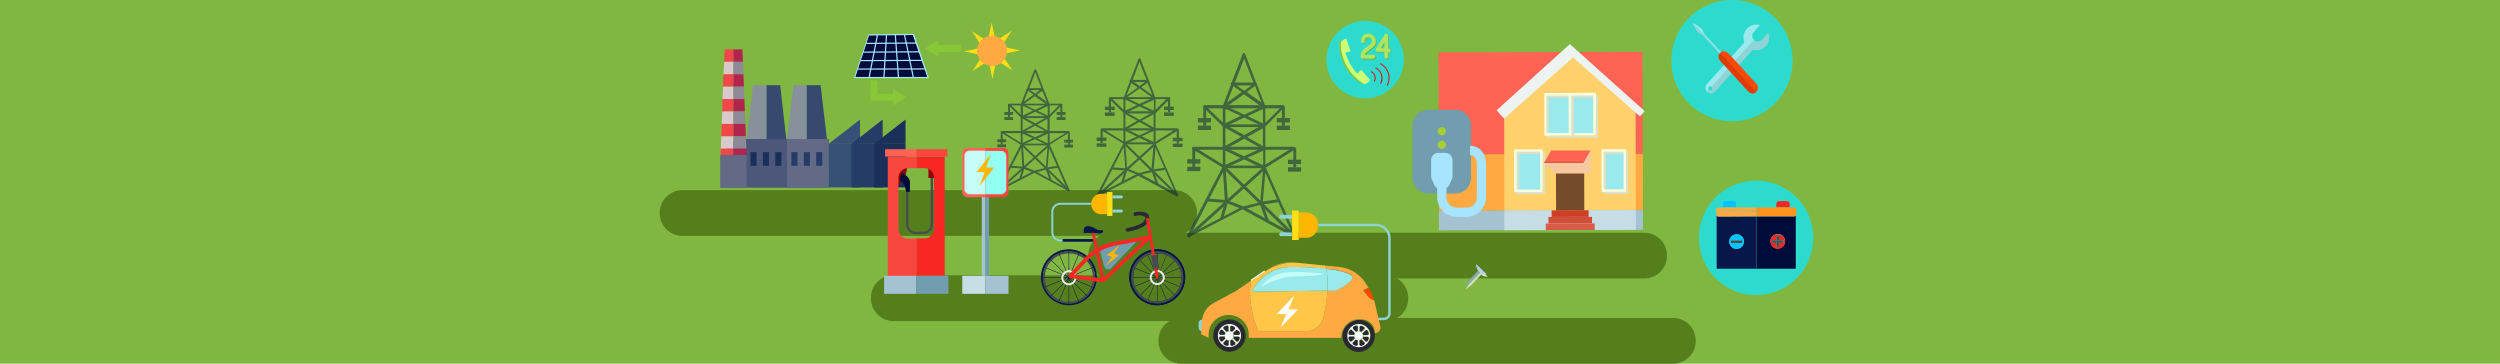 <?xml version="1.0" encoding="utf-8"?>
<!-- Generator: Adobe Illustrator 26.0.1, SVG Export Plug-In . SVG Version: 6.00 Build 0)  -->
<svg version="1.1" id="레이어_1" xmlns="http://www.w3.org/2000/svg" xmlns:xlink="http://www.w3.org/1999/xlink" x="0px"
	 y="0px" viewBox="0 0 1027 149.4" style="enable-background:new 0 0 1027 149.4;" xml:space="preserve">
<style type="text/css">
	.st0{fill:#80B741;}
	.st1{fill:#557F1D;}
	.st2{opacity:0.54;}
	.st3{fill:#082238;}
	.st4{fill:#D6DDC5;}
	.st5{fill:#87AAA9;}
	.st6{fill:#B2CFE5;}
	.st7{fill:#000B3A;}
	.st8{fill:#A6E4FF;}
	.st9{fill:#FFDE17;}
	.st10{fill:#FFA943;}
	.st11{fill:#88C836;}
	.st12{fill:#4C577A;}
	.st13{fill:#375075;}
	.st14{fill:#F24649;}
	.st15{fill:#B0254D;}
	.st16{fill:#DAC9CB;}
	.st17{fill:#8D8996;}
	.st18{fill:#87919C;}
	.st19{fill:#36496F;}
	.st20{fill:#253C66;}
	.st21{fill:#1A2F5A;}
	.st22{fill:#636A86;}
	.st23{fill:url(#SVGID_1_);}
	.st24{fill:#8ED3D6;}
	.st25{fill:#2A2933;}
	.st26{fill:#F6FBF7;}
	.st27{fill:#9AE9ED;}
	.st28{fill:#FFC648;}
	.st29{fill:#C4FDF7;}
	.st30{fill:#FF4800;}
	.st31{fill:#FFB600;}
	.st32{fill:#FFFFFF;}
	.st33{fill:#A4C2D1;}
	.st34{fill:#FF6353;}
	.st35{fill:#FFD16C;}
	.st36{fill:#EDF3F1;}
	.st37{fill:#C7DDE5;}
	.st38{fill:#754C29;}
	.st39{fill:#DDE0C6;}
	.st40{fill:#FAFFDE;}
	.st41{fill:#F6C9A0;}
	.st42{fill:#D04730;}
	.st43{fill:#CE3D25;}
	.st44{fill:#D24D36;}
	.st45{fill:#D65C48;}
	.st46{fill:#9FD4DA;}
	.st47{fill:#719DAF;}
	.st48{fill:#A7CE33;}
	.st49{fill:#2CDBCE;}
	.st50{fill:#E23A00;}
	.st51{fill:#071749;}
	.st52{fill:#00C3FF;}
	.st53{fill:#4A4A51;}
	.st54{fill:#F72823;}
	.st55{fill:#FF941F;}
	.st56{fill:#8E0300;}
	.st57{fill:#F9473E;}
	.st58{fill:#92FFF2;}
	.st59{fill:#EBEBED;}
	.st60{fill:#86C43D;}
	.st61{fill:#CAFF76;}
	.st62{fill:#E01221;}
	.st63{fill:#75AA30;}
	.st64{fill:#ACE561;}
</style>
<g>
	<g id="_迹_1">
		<rect y="0" class="st0" width="1027" height="149.4"/>
		<path class="st1" d="M280.3,78.1h202.1c5.2,0,9.3,4.2,9.3,9.3v0.2c0,5.2-4.2,9.3-9.3,9.3H280.3c-5.2,0-9.3-4.2-9.3-9.3v-0.2
			C271,82.3,275.2,78.1,280.3,78.1z"/>
		<path class="st1" d="M367.1,113.1h202.1c5.2,0,9.3,4.2,9.3,9.3v0.2c0,5.2-4.2,9.3-9.3,9.3H367.1c-5.2,0-9.3-4.2-9.3-9.3v-0.2
			C357.7,117.2,361.9,113.1,367.1,113.1z"/>
		<path class="st1" d="M456.4,95.6h219.1c5.2,0,9.3,4.2,9.3,9.3v0.2c0,5.2-4.2,9.3-9.3,9.3H456.4c-5.2,0-9.3-4.2-9.3-9.3v-0.2
			C447.1,99.8,451.3,95.6,456.4,95.6z"/>
		<path class="st1" d="M485.2,130.6h202.1c5.2,0,9.3,4.2,9.3,9.3v0.2c0,5.2-4.2,9.3-9.3,9.3H485.2c-5.2,0-9.3-4.2-9.3-9.3v-0.2
			C475.9,134.7,480,130.6,485.2,130.6z"/>
		<g class="st2">
			<path class="st3" d="M474.4,46.6H462c-0.1,0-0.2,0-0.3-0.1l-6-5.8c-0.1-0.1-0.2-0.3-0.1-0.5c0.1-0.2,0.2-0.3,0.4-0.3h24.3
				c0.2,0,0.4,0.2,0.4,0.4c0,0.1,0,0.2-0.1,0.3l-5.8,5.8C474.7,46.6,474.6,46.6,474.4,46.6z M462.1,45.7h12.1l4.9-5H457L462.1,45.7z
				"/>
			<path class="st3" d="M474.4,59.3H462c-0.1,0-0.2,0-0.2-0.1l-9.4-5.7c-0.2-0.1-0.2-0.3-0.2-0.5c0.1-0.2,0.2-0.3,0.4-0.3h31.1
				c0.2,0,0.3,0.2,0.3,0.4c0.1,0.2,0,0.4-0.2,0.5l-9.2,5.7C474.6,59.3,474.5,59.3,474.4,59.3z M462.1,58.5h12.2l7.8-4.9h-28
				L462.1,58.5z"/>
			<path class="st3" d="M450.9,80.7c-0.1,0-0.2-0.1-0.3-0.1c-0.1-0.1-0.2-0.3-0.1-0.5l11-21.2v-5.6l0,0v-7l0,0v-5.8
				c0-0.1,0-0.1,0-0.2l2.6-6.7c-0.1-0.1-0.1-0.3-0.1-0.4c0-0.1,0.2-0.3,0.3-0.3l3.4-8.7c0.1-0.2,0.2-0.3,0.4-0.3l0,0
				c0.2,0,0.3,0.1,0.4,0.3l3.4,8.8c0.1,0.1,0.2,0.1,0.2,0.2c0,0.1,0,0.2,0,0.3l2.6,6.8l0,0l0,0v0.1v18.5l9.3,21.2
				c0.1,0.2,0,0.4-0.1,0.5s-0.3,0.2-0.5,0.1l-15.8-8.5L450.9,80.7C451.1,80.7,451,80.7,450.9,80.7z M468.9,71.7l13.9,7.5l-8.1-18.5
				l-0.8,9.5c0,0.2-0.1,0.3-0.3,0.4L468.9,71.7z M461.6,60.4L452,79.2l14.8-7.6l-4.2-1.6c-0.2-0.1-0.3-0.2-0.3-0.4L461.6,60.4z
				 M463,69.2l4.8,1.9l5.2-1.3l0.9-10.4l-5.9-2.8l-5.7,2.6L463,69.2z M469,56l4.9,2.3v-4.5L469,56z M462.3,53.8v4.4l4.7-2.1
				L462.3,53.8z M462.8,53.1l5.2,2.5l5.4-2.5l-5.3-3L462.8,53.1z M469,49.6l4.9,2.8v-5.5L469,49.6z M462.3,46.9v5.5l4.9-2.8
				L462.3,46.9z M462.8,46.2l5.3,3l5.3-3l-5.3-2.5L462.8,46.2z M469.1,43.2l4.9,2.3V41L469.1,43.2z M462.3,40.9v4.5l4.8-2.2
				L462.3,40.9z M462.7,40.2l5.4,2.5l5.4-2.5l-5.4-3.9L462.7,40.2z M468.8,35.8l4.6,3.3l-2-5.1L468.8,35.8z M464.8,34.1l-2,5.1
				l4.5-3.2L464.8,34.1z M465.8,33.7l2.3,1.6l2.3-1.6H465.8z M465.3,32.8h5.7l-2.9-7.4L465.3,32.8z"/>
			
				<rect x="472.4" y="54.3" transform="matrix(0.699 -0.715 0.715 0.699 92.582 359.069)" class="st3" width="0.9" height="30.5"/>
			
				<rect x="446.9" y="69.2" transform="matrix(0.743 -0.669 0.669 0.743 72.312 327.57)" class="st3" width="31.6" height="0.9"/>
			
				<rect x="459.2" y="66.3" transform="matrix(7.532372e-02 -0.997 0.997 7.532372e-02 355.894 522.436)" class="st3" width="0.9" height="6"/>
			
				<rect x="459" y="71.8" transform="matrix(0.286 -0.958 0.958 0.286 260.54 494.168)" class="st3" width="5.7" height="0.9"/>
			<rect x="473.4" y="69.3" transform="matrix(0.989 -0.145 0.145 0.989 -5.083 69.787)" class="st3" width="5.6" height="0.9"/>
			<rect x="474" y="70" transform="matrix(0.943 -0.333 0.333 0.943 2.817 162.31)" class="st3" width="0.9" height="5.9"/>
			<rect x="455.5" y="40.3" class="st3" width="0.9" height="5.8"/>
			<rect x="453.9" y="43.8" class="st3" width="4" height="1.4"/>
			<rect x="453.9" y="46.2" class="st3" width="4" height="1.4"/>
			<rect x="452.1" y="53" class="st3" width="0.9" height="5.8"/>
			<rect x="450.5" y="56.5" class="st3" width="4" height="1.4"/>
			<rect x="450.5" y="58.9" class="st3" width="4" height="1.4"/>
			<rect x="479.8" y="40.3" class="st3" width="0.9" height="5.8"/>
			<rect x="478.2" y="43.8" class="st3" width="4" height="1.4"/>
			<rect x="478.2" y="46.2" class="st3" width="4" height="1.4"/>
			<rect x="483.4" y="53.2" class="st3" width="0.9" height="5.8"/>
			<rect x="481.8" y="56.6" class="st3" width="4" height="1.4"/>
			<rect x="481.8" y="59" class="st3" width="4" height="1.4"/>
			<path class="st3" d="M430.8,48.5h-11c-0.1,0-0.2,0-0.3-0.1l-5.3-5.2c-0.1-0.1-0.1-0.3-0.1-0.4c0.1-0.1,0.2-0.2,0.4-0.2h21.4
				c0.2,0,0.3,0.1,0.4,0.2c0.1,0.1,0,0.3-0.1,0.4l-5.2,5.2C430.9,48.4,430.9,48.5,430.8,48.5z M419.9,47.7h10.7l4.4-4.4h-19.6
				L419.9,47.7z"/>
			<path class="st3" d="M430.8,59.7h-11c-0.1,0-0.1,0-0.2-0.1l-8.3-5.1c-0.1-0.1-0.2-0.3-0.2-0.4c0-0.2,0.2-0.3,0.4-0.3h27.4
				c0.2,0,0.3,0.1,0.4,0.3c0.1,0.2,0,0.4-0.2,0.4l-8.1,5.1C430.9,59.7,430.9,59.7,430.8,59.7z M419.9,59h10.8l6.9-4.3h-24.7
				L419.9,59z"/>
			<path class="st3" d="M410,78.6c-0.1,0-0.2,0-0.3-0.1c-0.1-0.1-0.1-0.3-0.1-0.4l9.7-18.8v-5l0,0v-6.2l0,0V43v-0.1l2.3-5.9
				c0-0.1,0-0.2,0-0.3s0.1-0.2,0.3-0.3l3-7.7c0.1-0.1,0.2-0.2,0.4-0.2l0,0c0.2,0,0.3,0.1,0.4,0.2l3,7.8c0.1,0.1,0.1,0.1,0.2,0.2
				c0,0.1,0,0.2,0,0.2l2.3,6l0,0l0,0V43v16.3l8.2,18.8c0.1,0.2,0,0.3-0.1,0.4c-0.1,0.1-0.3,0.1-0.4,0l-14-7.5l-14.7,7.6
				C410.1,78.6,410.1,78.6,410,78.6z M426,70.7l12.2,6.6L431,60.9l-0.7,8.4c0,0.2-0.1,0.3-0.3,0.3L426,70.7z M419.5,60.8l-8.6,16.5
				l13-6.7l-3.7-1.4c-0.1-0.1-0.2-0.2-0.2-0.3L419.5,60.8z M420.8,68.5l4.2,1.6l4.6-1.2l0.8-9.2l-5.2-2.5l-5,2.3L420.8,68.5z
				 M426.1,56.9l4.3,2v-4L426.1,56.9z M420.1,54.9v3.8l4.1-1.9L420.1,54.9z M420.6,54.2l4.6,2.2l4.7-2.2l-4.7-2.6L420.6,54.2z
				 M426,51.2l4.3,2.4v-4.8L426,51.2z M420.1,48.7v4.9l4.3-2.4L420.1,48.7z M420.6,48.1l4.7,2.6l4.7-2.6l-4.7-2.2L420.6,48.1z
				 M426.2,45.5l4.2,2v-3.9L426.2,45.5z M420.2,43.5v3.9l4.2-2L420.2,43.5z M420.5,42.8l4.7,2.3l4.7-2.2l-4.8-3.4L420.5,42.8z
				 M425.9,38.9l4.1,2.9l-1.8-4.5L425.9,38.9z M422.3,37.3l-1.7,4.5l4-2.9L422.3,37.3z M423.2,37l2,1.5l2-1.5H423.2z M422.8,36.2h5
				l-2.5-6.5L422.8,36.2z"/>
			
				<rect x="429" y="55.3" transform="matrix(0.699 -0.715 0.715 0.699 80.092 327.748)" class="st3" width="0.8" height="26.9"/>
			
				<rect x="406.5" y="68.5" transform="matrix(0.743 -0.669 0.669 0.743 61.926 299.084)" class="st3" width="27.9" height="0.8"/>
			
				<rect x="417.3" y="65.9" transform="matrix(7.532372e-02 -0.997 0.997 7.532372e-02 317.888 479.96)" class="st3" width="0.8" height="5.3"/>
			
				<rect x="417.2" y="70.8" transform="matrix(0.286 -0.958 0.958 0.286 231.533 453.013)" class="st3" width="5" height="0.8"/>
			
				<rect x="429.9" y="68.5" transform="matrix(0.989 -0.145 0.145 0.989 -5.423 63.419)" class="st3" width="4.9" height="0.8"/>
			
				<rect x="430.4" y="69.1" transform="matrix(0.943 -0.333 0.333 0.943 0.735 147.684)" class="st3" width="0.8" height="5.2"/>
			<rect x="414.1" y="42.9" class="st3" width="0.8" height="5.2"/>
			<rect x="412.6" y="46" class="st3" width="3.6" height="1.2"/>
			<rect x="412.6" y="48.1" class="st3" width="3.6" height="1.2"/>
			<rect x="411.1" y="54.2" class="st3" width="0.8" height="5.2"/>
			<rect x="409.7" y="57.2" class="st3" width="3.6" height="1.2"/>
			<rect x="409.7" y="59.3" class="st3" width="3.6" height="1.2"/>
			<rect x="435.6" y="42.9" class="st3" width="0.8" height="5.2"/>
			<rect x="434.1" y="46" class="st3" width="3.6" height="1.2"/>
			<rect x="434.1" y="48.1" class="st3" width="3.6" height="1.2"/>
			<rect x="438.7" y="54.3" class="st3" width="0.8" height="5.2"/>
			<rect x="437.2" y="57.4" class="st3" width="3.6" height="1.2"/>
			<rect x="437.2" y="59.4" class="st3" width="3.6" height="1.2"/>
			<path class="st3" d="M519.4,52.2h-16.6c-0.2,0-0.3-0.1-0.4-0.2l-8-7.8c-0.2-0.2-0.2-0.4-0.1-0.6c0.1-0.2,0.3-0.4,0.5-0.4h32.3
				c0.3,0,0.6,0.2,0.6,0.6c0,0.2-0.1,0.3-0.2,0.4l-7.7,7.8C519.7,52.2,519.6,52.2,519.4,52.2z M503.1,51.1h16.1l6.6-6.6h-29.5
				L503.1,51.1z"/>
			<path class="st3" d="M519.4,69.1h-16.6c-0.1,0-0.2,0-0.3-0.1L490,61.4c-0.2-0.1-0.3-0.4-0.3-0.7c0.1-0.3,0.3-0.4,0.6-0.4h41.3
				c0.3,0,0.5,0.2,0.6,0.4s0,0.5-0.2,0.7L519.8,69C519.6,69.1,519.5,69.1,519.4,69.1z M503,68h16.2l10.4-6.5h-37.2L503,68z"/>
			<path class="st3" d="M488.2,97.5c-0.2,0-0.3-0.1-0.4-0.2c-0.2-0.2-0.2-0.4-0.1-0.7l14.6-28.2v-7.5l0,0v-9.3l0,0v-7.8
				c0-0.1,0-0.1,0-0.2l3.4-8.9c-0.2-0.3-0.1-0.6,0.1-0.8c0.1,0,0.1-0.1,0.2-0.1l4.5-11.6c0.1-0.2,0.3-0.4,0.5-0.4l0,0
				c0.2,0,0.5,0.1,0.5,0.4l4.5,11.7c0.1,0.1,0.2,0.2,0.3,0.3c0,0.1,0,0.2,0,0.4l3.5,9l0,0l0,0c0,0.1,0,0.1,0,0.2v24.6l12.4,28.2
				c0.1,0.2,0,0.5-0.1,0.7c-0.2,0.2-0.4,0.2-0.7,0.1l-21-11.4L488.2,97.5C488.3,97.4,488.2,97.5,488.2,97.5z M512.2,85.6l18.4,10
				l-10.8-24.7l-1.1,12.6c0,0.2-0.2,0.4-0.4,0.5L512.2,85.6z M502.4,70.7l-12.8,24.9l19.6-10.1l-5.6-2.2c-0.2-0.1-0.4-0.3-0.4-0.5
				L502.4,70.7z M504.4,82.3l6.3,2.5l7-1.7l1.2-13.9l-7.8-3.7l-7.6,3.5L504.4,82.3z M512.4,64.8l6.5,3.1v-6L512.4,64.8z M503.4,61.9
				v5.8l6.2-2.8L503.4,61.9z M504.1,60.9l6.9,3.3l7.1-3.3l-7-3.9L504.1,60.9z M512.3,56.3l6.5,3.7v-7.3L512.3,56.3z M503.4,52.6v7.3
				l6.5-3.7L503.4,52.6z M504.1,51.6l7,3.9l7-3.9l-7-3.3L504.1,51.6z M512.5,47.7l6.3,3v-5.9L512.5,47.7z M503.4,44.7v5.9l6.3-3
				L503.4,44.7z M504,43.7l7.1,3.4l7.1-3.3l-7.2-5.1L504,43.7z M512.1,37.8l6.1,4.3l-2.6-6.8L512.1,37.8z M506.7,35.4l-2.6,6.7
				l6-4.3L506.7,35.4z M508,35.1l3.1,2.2l3-2.2H508z M507.3,33.9h7.6l-3.8-9.8L507.3,33.9z"/>
			
				<rect x="516.7" y="62.5" transform="matrix(0.699 -0.715 0.715 0.699 96.533 394.841)" class="st3" width="1.2" height="40.5"/>
			
				<rect x="482.8" y="82.3" transform="matrix(0.743 -0.669 0.669 0.743 74.02 358.512)" class="st3" width="42" height="1.2"/>
			
				<rect x="499.2" y="78.4" transform="matrix(7.532372e-02 -0.997 0.997 7.532372e-02 379.96 574.558)" class="st3" width="1.2" height="8"/>
			
				<rect x="499" y="85.8" transform="matrix(0.286 -0.958 0.958 0.286 276.264 543.455)" class="st3" width="7.6" height="1.2"/>
			<rect x="518.1" y="82.4" transform="matrix(0.989 -0.145 0.145 0.989 -6.522 76.54)" class="st3" width="7.4" height="1.2"/>
			
				<rect x="518.8" y="83.3" transform="matrix(0.943 -0.333 0.333 0.943 0.632 178.107)" class="st3" width="1.2" height="7.8"/>
			<rect x="494.3" y="43.9" class="st3" width="1.2" height="7.8"/>
			<rect x="492.1" y="48.5" class="st3" width="5.4" height="1.8"/>
			<rect x="492.1" y="51.6" class="st3" width="5.4" height="1.8"/>
			<rect x="489.8" y="60.8" class="st3" width="1.2" height="7.8"/>
			<rect x="487.7" y="65.4" class="st3" width="5.4" height="1.8"/>
			<rect x="487.7" y="68.5" class="st3" width="5.4" height="1.8"/>
			<rect x="526.6" y="43.9" class="st3" width="1.2" height="7.8"/>
			<rect x="524.5" y="48.5" class="st3" width="5.4" height="1.8"/>
			<rect x="524.5" y="51.6" class="st3" width="5.4" height="1.8"/>
			<rect x="531.3" y="60.9" class="st3" width="1.2" height="7.8"/>
			<rect x="529.1" y="65.6" class="st3" width="5.4" height="1.8"/>
			<rect x="529.1" y="68.7" class="st3" width="5.4" height="1.8"/>
		</g>
		<polygon class="st4" points="603.8,116.3 602,119 604.5,117 608.5,112.8 607.8,112.1 		"/>
		<path class="st4" d="M606.9,109.5c-0.1,1,0.3,2,1,2.7l0.6,0.6c0.7,0.7,1.7,1,2.7,0.8l0,0L606.9,109.5L606.9,109.5z"/>
		<polygon class="st5" points="604,116.1 601.5,118 603.3,115.3 607.3,111.1 608.1,111.9 		"/>
		<path class="st6" d="M608,111.8l-0.6-0.6c-0.7-0.7-1.1-1.7-1-2.7l0,0l4.3,4.1l0,0C609.7,112.8,608.7,112.5,608,111.8z"/>
		<polygon class="st7" points="356.9,14.4 375.2,14.2 381.3,31.9 351.1,31.9 		"/>
		<path class="st8" d="M381.6,32.1h-30.8l6-18l18.7-0.2L381.6,32.1z M351.4,31.6h29.5L375,14.4l-18,0.2L351.4,31.6z"/>
		<path class="st7" d="M352.3,28.4h27.8H352.3z"/>
		
			<rect x="352.3" y="28.1" transform="matrix(1 -1.919854e-03 1.919854e-03 1 -5.375297e-02 0.703)" class="st8" width="27.8" height="0.5"/>
		<path class="st7" d="M353.4,24.9l25.4-0.1L353.4,24.9z"/>
		
			<rect x="353.4" y="24.6" transform="matrix(1 -3.839687e-03 3.839687e-03 1 -9.271859e-02 1.406)" class="st8" width="25.4" height="0.5"/>
		<path class="st7" d="M354.6,21.4l23-0.1L354.6,21.4z"/>
		
			<rect x="354.6" y="21.1" transform="matrix(1 -5.759459e-03 5.759459e-03 1 -0.117 2.109)" class="st8" width="23.1" height="0.5"/>
		<path class="st7" d="M355.8,17.9l20.7-0.2L355.8,17.9z"/>
		
			<rect x="355.8" y="17.5" transform="matrix(1 -7.853659e-03 7.853659e-03 1 -0.128 2.876)" class="st8" width="20.7" height="0.5"/>
		<path class="st7" d="M371.6,14.2l3.7,17.6L371.6,14.2z"/>
		<rect x="373.2" y="14" transform="matrix(0.979 -0.203 0.203 0.979 3.136 76.475)" class="st8" width="0.5" height="18"/>
		<path class="st7" d="M367.9,14.3l1.3,17.6L367.9,14.3z"/>
		
			<rect x="368.3" y="14.2" transform="matrix(0.997 -7.341238e-02 7.341238e-02 0.997 -0.694 27.118)" class="st8" width="0.5" height="17.6"/>
		<path class="st7" d="M364.2,14.3l-1.1,17.5L364.2,14.3z"/>
		
			<rect x="354.9" y="22.8" transform="matrix(6.035031e-02 -0.998 0.998 6.035031e-02 318.689 384.698)" class="st8" width="17.6" height="0.5"/>
		<path class="st7" d="M360.6,14.4l-3.4,17.5L360.6,14.4z"/>
		
			<rect x="350" y="22.8" transform="matrix(0.193 -0.981 0.981 0.193 266.856 370.768)" class="st8" width="17.8" height="0.5"/>
		<polygon class="st9" points="409.3,18.4 405.5,18.4 407.4,9.3 407.4,9.3 		"/>
		<polygon class="st9" points="410.5,20.4 407.8,17.7 415.6,12.6 415.6,12.6 		"/>
		<polygon class="st9" points="410,22.6 410,18.8 419.1,20.7 419.1,20.7 		"/>
		<polygon class="st9" points="408.1,23.9 410.8,21.2 415.9,28.9 415.9,28.9 		"/>
		<polygon class="st9" points="405.8,23.4 409.6,23.4 407.7,32.4 407.7,32.4 		"/>
		<polygon class="st9" points="404.6,21.4 407.3,24.1 399.5,29.2 399.5,29.2 		"/>
		<polygon class="st9" points="405.1,19.2 405.1,23 396,21.1 396,21.1 		"/>
		<polygon class="st9" points="407,17.9 404.3,20.6 399.3,12.8 399.3,12.8 		"/>
		<path class="st10" d="M413.7,20.9c0,3.4-2.8,6.2-6.2,6.2s-6.2-2.8-6.2-6.2s2.8-6.2,6.2-6.2C411,14.7,413.7,17.5,413.7,20.9
			L413.7,20.9z"/>
		<rect x="382.8" y="18.5" class="st11" width="12" height="2.8"/>
		<polygon class="st11" points="385.5,23.3 380,19.9 380,19.9 385.5,16.4 		"/>
		<rect x="357.6" y="38.5" class="st11" width="12" height="2.8"/>
		<rect x="357.6" y="33" class="st11" width="2.8" height="8.1"/>
		<polygon class="st11" points="366.9,36.5 372.5,39.9 372.5,39.9 366.9,43.3 		"/>
		<path class="st12" d="M340.4,77.1H296V63.7c2.5-2.5,3.9-4.1,6.4-6.6h38.1L340.4,77.1L340.4,77.1z"/>
		<polygon class="st13" points="353.3,49.1 340.4,59.1 353.3,59.1 		"/>
		<polygon class="st14" points="296.8,40.7 301.3,40.7 301.3,40.7 		"/>
		<polygon class="st14" points="297,35.6 301.3,35.6 301.3,35.6 		"/>
		<polygon class="st14" points="296.7,45.8 301.4,45.8 301.4,45.8 		"/>
		<polygon class="st14" points="296.5,50.9 301.4,50.9 301.4,50.9 		"/>
		<polygon class="st14" points="296.3,56 301.4,56 301.4,56 		"/>
		<polygon class="st14" points="296.1,61 296,63.7 301.3,63.7 301.3,61 		"/>
		<polygon class="st14" points="297.2,30.5 301.3,30.5 301.3,30.5 		"/>
		<polygon class="st14" points="297.5,25.4 301.4,25.4 301.4,25.4 		"/>
		<polygon class="st15" points="301.3,56 306.4,56 306.4,56 		"/>
		<polygon class="st15" points="301.3,63.7 306.7,63.7 306.6,61 301.3,61 		"/>
		<polygon class="st15" points="301.3,30.5 305.4,30.5 305.4,30.5 		"/>
		<polygon class="st15" points="301.3,25.4 305.2,25.4 305.2,25.4 		"/>
		<polygon class="st15" points="301.3,45.8 306,45.8 306,45.8 		"/>
		<polygon class="st15" points="301.3,40.7 305.8,40.7 305.8,40.7 		"/>
		<polygon class="st15" points="301.3,50.9 306.2,50.9 306.2,50.9 		"/>
		<polygon class="st15" points="301.3,35.6 305.6,35.6 305.6,35.6 		"/>
		<polygon class="st14" points="301.3,20.3 297.7,20.3 297.5,25.4 301.3,25.4 		"/>
		<polygon class="st15" points="305.2,25.4 305,20.3 301.3,20.3 301.3,25.4 		"/>
		<polygon class="st16" points="301.3,25.4 297.5,25.4 297.2,30.5 301.3,30.5 		"/>
		<polygon class="st17" points="301.3,30.5 305.4,30.5 305.2,25.4 301.3,25.4 		"/>
		<polygon class="st14" points="301.3,30.5 297.2,30.5 297,35.6 301.3,35.6 		"/>
		<polygon class="st15" points="301.3,35.6 305.6,35.6 305.4,30.5 301.3,30.5 		"/>
		<polygon class="st16" points="301.3,35.6 297,35.6 296.8,40.7 301.3,40.7 		"/>
		<polygon class="st17" points="301.3,40.7 305.8,40.7 305.6,35.6 301.3,35.6 		"/>
		<polygon class="st14" points="301.3,40.7 296.8,40.7 296.7,45.8 301.3,45.8 		"/>
		<polygon class="st15" points="301.3,45.8 306,45.8 305.8,40.7 301.3,40.7 		"/>
		<polygon class="st16" points="301.3,45.8 296.7,45.8 296.5,50.9 301.3,50.9 		"/>
		<polygon class="st17" points="301.3,50.9 306.2,50.9 306,45.8 301.3,45.8 		"/>
		<polygon class="st14" points="301.3,50.9 296.5,50.9 296.3,56 301.3,56 		"/>
		<polygon class="st15" points="301.3,56 306.4,56 306.2,50.9 301.3,50.9 		"/>
		<polygon class="st16" points="301.3,56 296.3,56 296.1,61 301.3,61 		"/>
		<polygon class="st17" points="301.3,61 306.6,61 306.4,56 301.3,56 		"/>
		<polygon class="st18" points="325.9,35 323.3,57.1 331.4,57.1 331.4,35 		"/>
		<polygon class="st19" points="337.1,35 331.4,35 331.4,57.1 339.7,57.1 		"/>
		<polygon class="st18" points="309.3,35 306.7,57.1 314.9,57.1 314.9,35 		"/>
		<polygon class="st19" points="320.5,35 314.9,35 314.9,57.1 323,57.1 		"/>
		<rect x="340.4" y="59.1" class="st13" width="12.9" height="17.9"/>
		<polygon class="st20" points="362.6,49.1 349.8,59.1 362.6,59.1 		"/>
		<rect x="349.8" y="59.1" class="st20" width="12.9" height="17.9"/>
		<polygon class="st21" points="372,49.1 359.1,59.1 372,59.1 		"/>
		<rect x="359.1" y="59.1" class="st21" width="12.9" height="17.9"/>
		<rect x="296" y="63.7" class="st22" width="10.7" height="13.3"/>
		<rect x="323.3" y="57.1" class="st22" width="17.1" height="19.9"/>
		<rect x="308.3" y="62.5" class="st21" width="2.5" height="5.6"/>
		<rect x="313.4" y="62.5" class="st21" width="2.5" height="5.6"/>
		<rect x="318.5" y="62.5" class="st21" width="2.5" height="5.6"/>
		<rect x="325.1" y="62.5" class="st20" width="2.5" height="5.6"/>
		<rect x="330.2" y="62.5" class="st20" width="2.5" height="5.6"/>
		<rect x="335.3" y="62.5" class="st20" width="2.5" height="5.6"/>
		
			<linearGradient id="SVGID_1_" gradientUnits="userSpaceOnUse" x1="449.05" y1="696.856" x2="453.47" y2="696.856" gradientTransform="matrix(1 0 0 1 0 -655.856)">
			<stop  offset="0" style="stop-color:#FFFFFF"/>
			<stop  offset="1" style="stop-color:#000000"/>
		</linearGradient>
		<path class="st23" d="M453.5,43.9l-4.4-5.8L453.5,43.9z"/>
		<path class="st24" d="M568.5,131.5h-4v-1h4c1,0,1.8-0.8,1.8-1.8l0,0V97.9c0-2.8-2.2-5-5-5h-25.7v-1h25.7c3.3,0,6,2.7,6,6v30.8
			C571.3,130.2,570,131.5,568.5,131.5z"/>
		<path class="st24" d="M493.8,131.3L493.8,131.3c0.9,0,1.6,0.7,1.6,1.5v1.8c0,0.8-0.7,1.5-1.5,1.5l0,0c-0.8,0-1.5-0.7-1.5-1.5v-1.8
			C492.3,132,493,131.3,493.8,131.3z"/>
		<path class="st25" d="M507.5,135.1c0.2-0.3,0.2-0.7,0-0.9l-0.1-0.1c-0.4-0.2-0.7-0.4-1.1-0.5c-0.3-0.1-0.7,0.1-0.8,0.5v0.1v1.9
			c0.3,0,0.5,0.1,0.8,0.3L507.5,135.1z"/>
		<path class="st25" d="M504.8,134.2c0-0.4-0.3-0.6-0.7-0.6c-0.1,0-0.1,0-0.2,0c-0.4,0.1-0.8,0.3-1.1,0.5c-0.3,0.2-0.4,0.6-0.2,0.9
			l0.1,0.1l1.3,1.3c0.2-0.2,0.5-0.3,0.8-0.3L504.8,134.2z"/>
		<path class="st25" d="M505.1,131.2c-3.7,0-6.7,3-6.7,6.6c0,3.7,3,6.7,6.6,6.7c3.7,0,6.7-3,6.7-6.6l0,0
			C511.7,134.2,508.7,131.2,505.1,131.2L505.1,131.2z M508.4,141.2c-1.8,1.8-4.8,1.8-6.7,0c-1.8-1.8-1.8-4.8,0-6.7
			c1.8-1.8,4.8-1.8,6.7,0c0.9,0.9,1.4,2.1,1.4,3.3C509.8,139.1,509.3,140.4,508.4,141.2z"/>
		<path class="st25" d="M507.9,135.5l-1.3,1.3c0.2,0.2,0.3,0.5,0.3,0.8h1.8c0.4,0,0.6-0.3,0.6-0.6c0-0.1,0-0.1,0-0.2
			c-0.1-0.4-0.3-0.8-0.5-1.1S508.2,135.3,507.9,135.5C508,135.4,507.9,135.5,507.9,135.5z"/>
		<path class="st25" d="M502.2,135.5c-0.3-0.2-0.7-0.2-0.9,0l-0.1,0.1c-0.2,0.4-0.4,0.7-0.5,1.1c-0.1,0.3,0.1,0.7,0.5,0.8h0.1h1.8
			c0-0.3,0.2-0.5,0.3-0.8L502.2,135.5z"/>
		<path class="st25" d="M501.4,138.2c-0.4,0-0.6,0.3-0.6,0.6v0.1c0.1,0.4,0.3,0.8,0.5,1.1s0.6,0.4,0.9,0.2l0.1-0.1l1.3-1.3
			c-0.2-0.2-0.3-0.5-0.3-0.8L501.4,138.2z"/>
		<path class="st25" d="M505.4,141.6c0,0.4,0.3,0.6,0.6,0.6h0.1c0.4-0.1,0.8-0.3,1.1-0.5c0.3-0.2,0.4-0.6,0.2-0.9l-0.1-0.1l-1.3-1.3
			c-0.2,0.2-0.5,0.3-0.8,0.3L505.4,141.6z"/>
		<path class="st25" d="M507.9,140.3c0.3,0.2,0.7,0.2,0.9,0l0.1-0.1c0.2-0.4,0.4-0.7,0.5-1.1c0.1-0.3-0.1-0.7-0.4-0.8
			c-0.1,0-0.1,0-0.2,0H507c0,0.3-0.2,0.5-0.3,0.8L507.9,140.3z"/>
		<path class="st25" d="M502.7,140.7c-0.2,0.3-0.2,0.7,0,0.9c0,0,0.1,0,0.1,0.1c0.4,0.2,0.7,0.4,1.1,0.5c0.3,0.1,0.7-0.1,0.8-0.5
			c0,0,0-0.1,0-0.2v-1.8c-0.3,0-0.5-0.2-0.8-0.3L502.7,140.7z"/>
		<path class="st26" d="M505.1,133.1c-2.6,0-4.8,2.1-4.8,4.7s2.1,4.8,4.7,4.8s4.8-2.1,4.8-4.7c0-1.3-0.5-2.5-1.4-3.4
			C507.5,133.6,506.3,133.1,505.1,133.1z M509.4,136.8c0.1,0.3-0.1,0.7-0.5,0.8c0,0-0.1,0-0.2,0h-1.8c0,0.1,0,0.2,0,0.3s0,0.2,0,0.3
			h1.8c0.3,0,0.6,0.3,0.6,0.6c0,0.1,0,0.1,0,0.2c-0.1,0.4-0.3,0.8-0.5,1.1s-0.6,0.4-0.9,0.2l-0.1-0.1l-1.3-1.3
			c-0.1,0.2-0.3,0.3-0.4,0.4l1.3,1.3c0.2,0.3,0.2,0.7,0,0.9l-0.1,0.1c-0.4,0.2-0.7,0.4-1.1,0.5c-0.3,0.1-0.7-0.1-0.8-0.5v-0.1v-1.8
			c-0.1,0-0.2,0-0.3,0s-0.2,0-0.3,0v1.8c0,0.4-0.3,0.6-0.7,0.6c-0.1,0-0.1,0-0.2,0c-0.4-0.1-0.8-0.3-1.1-0.5
			c-0.3-0.2-0.4-0.6-0.2-0.9c0,0,0-0.1,0.1-0.1l1.3-1.3c-0.2-0.1-0.3-0.3-0.4-0.4l-1.3,1.3c-0.3,0.2-0.7,0.2-0.9,0l-0.1-0.1
			c-0.2-0.4-0.4-0.7-0.5-1.1c-0.1-0.3,0.1-0.7,0.5-0.8h0.1h1.8c0-0.1,0-0.2,0-0.3s0-0.2,0-0.3h-1.8c-0.4,0-0.6-0.3-0.6-0.7v-0.1
			c0.1-0.4,0.3-0.8,0.5-1.1s0.6-0.4,0.9-0.2l0.1,0.1l1.3,1.3c0.1-0.2,0.3-0.3,0.4-0.4l-1.3-1.3c-0.3-0.2-0.3-0.7,0-0.9l0.1-0.1
			c0.4-0.2,0.7-0.4,1.1-0.5c0.3-0.1,0.7,0.1,0.8,0.5c0,0,0,0.1,0,0.2v1.9c0.1,0,0.2,0,0.3,0s0.2,0,0.3,0v-1.9c0-0.4,0.3-0.6,0.6-0.6
			h0.1c0.4,0.1,0.8,0.3,1.1,0.5c0.3,0.2,0.4,0.6,0.2,0.9l-0.1,0.1l-1.3,1.3c0.2,0.1,0.3,0.3,0.4,0.4l1.3-1.3c0.3-0.2,0.7-0.2,0.9,0
			l0.1,0.1C509.1,136,509.3,136.4,509.4,136.8L509.4,136.8z"/>
		<path class="st26" d="M506.5,136.9c-0.1-0.2-0.3-0.3-0.5-0.4l0.1-0.1c-0.2-0.2-0.5-0.3-0.8-0.3v0.1c-0.2,0-0.4,0-0.6,0v-0.1
			c-0.3,0-0.5,0.1-0.8,0.3v0.1c-0.2,0.1-0.3,0.3-0.4,0.4h-0.1c-0.2,0.2-0.3,0.5-0.3,0.8h0.1c-0.1,0.2-0.1,0.4,0,0.6h-0.1
			c0,0.3,0.2,0.5,0.3,0.8l0.1-0.1c0.1,0.2,0.3,0.3,0.4,0.4l-0.1,0.1c0.2,0.2,0.5,0.3,0.8,0.3v-0.1c0.2,0,0.4,0,0.6,0v0.1
			c0.3,0,0.5-0.2,0.8-0.3l-0.1-0.1c0.2-0.1,0.3-0.3,0.4-0.4l0.1,0.1c0.2-0.2,0.3-0.5,0.3-0.8h-0.1c0.1-0.2,0.1-0.4,0-0.6h0.1
			C506.8,137.4,506.7,137.1,506.5,136.9L506.5,136.9z"/>
		<path class="st26" d="M504,136.4L504,136.4c-0.2,0.1-0.3,0.2-0.4,0.4h0.1C503.7,136.7,503.9,136.5,504,136.4z"/>
		<path class="st26" d="M503.3,137.9c0-0.1,0-0.2,0-0.3h-0.1C503.2,137.7,503.2,137.8,503.3,137.9c-0.1,0.1-0.1,0.2-0.1,0.3h0.1
			C503.3,138.1,503.3,138,503.3,137.9z"/>
		<path class="st26" d="M503.6,138.9L503.6,138.9c0.1,0.2,0.2,0.4,0.4,0.5l0.1-0.1C503.9,139.2,503.7,139.1,503.6,138.9z"/>
		<path class="st26" d="M505.1,136.1c0.1,0,0.2,0,0.3,0l0,0C505.3,136.1,505.2,136.1,505.1,136.1s-0.2,0-0.3,0v0.1
			C504.9,136.1,505,136.1,505.1,136.1z"/>
		<path class="st26" d="M505.1,139.7c-0.1,0-0.2,0-0.3,0v0.1C504.9,139.8,505,139.8,505.1,139.7c0.1,0.1,0.2,0.1,0.3,0.1v-0.1
			C505.3,139.7,505.2,139.7,505.1,139.7z"/>
		<path class="st26" d="M506.1,139.3L506.1,139.3c0.2-0.1,0.4-0.2,0.5-0.4l-0.1-0.1C506.4,139.1,506.3,139.2,506.1,139.3z"/>
		<path class="st26" d="M506.5,136.9L506.5,136.9c-0.1-0.2-0.2-0.4-0.4-0.5l-0.1,0.1C506.3,136.5,506.4,136.7,506.5,136.9z"/>
		<path class="st26" d="M506.9,137.9c0,0.1,0,0.2,0,0.3h0.1c0-0.1,0-0.2,0-0.3s0-0.2,0-0.3h-0.1
			C506.9,137.7,506.9,137.8,506.9,137.9z"/>
		<path class="st25" d="M560.2,135.1c0.3-0.2,0.3-0.6,0-0.9l-0.1-0.1c-0.4-0.2-0.7-0.4-1.1-0.5c-0.3-0.1-0.7,0.1-0.8,0.5v0.1v1.9
			c0.3,0,0.5,0.1,0.8,0.3L560.2,135.1z"/>
		<path class="st25" d="M557.6,134.2c0-0.4-0.3-0.6-0.7-0.6c-0.1,0-0.1,0-0.2,0c-0.4,0.1-0.8,0.3-1.1,0.5c-0.3,0.2-0.4,0.6-0.2,0.9
			l0.1,0.1l1.3,1.3c0.2-0.2,0.5-0.3,0.8-0.3V134.2L557.6,134.2z"/>
		<path class="st25" d="M561.5,137.6c0.4,0,0.6-0.3,0.6-0.6c0-0.1,0-0.1,0-0.2c-0.1-0.4-0.3-0.8-0.5-1.1c-0.2-0.3-0.6-0.4-0.9-0.2
			l-0.1,0.1l-1.3,1.3c0.2,0.2,0.3,0.5,0.3,0.8h1.9V137.6z"/>
		<path class="st26" d="M559.3,136.9L559.3,136.9c-0.1-0.2-0.2-0.4-0.4-0.5l-0.1,0.1C559.1,136.5,559.2,136.7,559.3,136.9z"/>
		<path class="st25" d="M560.7,140.3c0.3,0.2,0.7,0.2,0.9,0l0.1-0.1c0.2-0.4,0.4-0.7,0.5-1.1c0.1-0.3-0.1-0.7-0.4-0.8
			c-0.1,0-0.1,0-0.2,0h-1.8c0,0.3-0.2,0.5-0.3,0.8L560.7,140.3z"/>
		<path class="st25" d="M555.8,140.7c-0.2,0.3-0.2,0.7,0,0.9c0,0,0.1,0,0.1,0.1c0.4,0.2,0.7,0.4,1.1,0.5c0.3,0.1,0.7-0.1,0.8-0.5
			c0-0.1,0-0.1,0-0.2v-1.8c-0.3,0-0.5-0.2-0.8-0.3L555.8,140.7z"/>
		<path class="st25" d="M558.5,141.6c0,0.4,0.3,0.6,0.6,0.6h0.1c0.4-0.1,0.8-0.3,1.2-0.5c0.3-0.2,0.4-0.6,0.2-0.9l-0.1-0.1l-1.3-1.3
			c-0.2,0.2-0.5,0.3-0.8,0.3L558.5,141.6L558.5,141.6z"/>
		<path class="st25" d="M554.5,137.6h1.9c0-0.3,0.2-0.5,0.3-0.8l-1.3-1.3c-0.3-0.2-0.7-0.2-0.9,0l-0.1,0.1c-0.2,0.4-0.4,0.7-0.5,1.1
			C553.8,137,554,137.4,554.5,137.6C554.4,137.6,554.4,137.6,554.5,137.6z"/>
		<path class="st25" d="M554.5,138.2c-0.4,0-0.6,0.3-0.6,0.7v0.1c0.1,0.4,0.3,0.8,0.5,1.1c0.2,0.3,0.6,0.4,0.9,0.2l0.1-0.1l1.3-1.3
			c-0.2-0.2-0.3-0.5-0.3-0.8L554.5,138.2z"/>
		<path class="st25" d="M551.7,136.3c-0.1,0.5-0.2,1.1-0.2,1.6c0,3.7,3,6.7,6.6,6.7c3.6,0,6.7-3,6.7-6.6s-2.8-6.5-6.4-6.6
			C555.4,131.4,552.7,133.4,551.7,136.3z M558.2,133.1c2.6,0,4.8,2.1,4.8,4.7c0,2.6-2.1,4.8-4.7,4.8s-4.8-2.1-4.8-4.7
			c0-1.3,0.5-2.5,1.4-3.4C555.7,133.6,556.9,133.1,558.2,133.1z"/>
		<path class="st26" d="M554.8,141.2c1.8,1.9,4.9,1.9,6.7,0l0,0c1.9-1.9,1.8-4.9,0-6.7c-0.9-0.9-2.1-1.4-3.3-1.4
			c-2.6,0-4.7,2.1-4.7,4.7C553.4,139.1,553.9,140.4,554.8,141.2z M553.9,136.8c0.1-0.4,0.3-0.8,0.5-1.1c0.2-0.3,0.6-0.4,0.9-0.2
			l0.1,0.1l1.3,1.3c0.1-0.2,0.3-0.3,0.5-0.4l-1.3-1.3c-0.2-0.3-0.2-0.7,0-0.9l0.1-0.1c0.4-0.2,0.7-0.4,1.1-0.5
			c0.3-0.1,0.7,0.1,0.8,0.5c0,0.1,0,0.1,0,0.2v1.9c0.2-0.1,0.4-0.1,0.6,0v-1.9c0-0.4,0.3-0.6,0.6-0.6h0.1c0.4,0.1,0.8,0.3,1.2,0.5
			c0.3,0.2,0.4,0.6,0.2,0.9c0,0.1-0.1,0.1-0.1,0.1l-1.3,1.3c0.2,0.1,0.3,0.3,0.4,0.4l1.3-1.3c0.3-0.2,0.7-0.2,0.9,0l0.1,0.1
			c0.2,0.4,0.4,0.7,0.5,1.1c0.1,0.3-0.1,0.7-0.5,0.8c-0.1,0-0.1,0-0.2,0H560c0,0.1,0,0.2,0,0.3s0,0.2,0,0.3h1.8
			c0.4,0,0.6,0.3,0.6,0.6v0.1c-0.1,0.4-0.3,0.8-0.5,1.1c-0.2,0.3-0.6,0.4-0.9,0.2l-0.1-0.1l-1.3-1.3c-0.1,0.2-0.3,0.3-0.4,0.4
			l1.3,1.3c0.3,0.2,0.3,0.7,0,0.9l-0.1,0.1c-0.4,0.2-0.8,0.4-1.2,0.5c-0.3,0.1-0.7-0.1-0.8-0.5v-0.1v-1.8c-0.2,0-0.4,0-0.6,0v1.8
			c0,0.4-0.3,0.6-0.6,0.6c-0.1,0-0.1,0-0.2,0c-0.4-0.1-0.8-0.3-1.1-0.5s-0.4-0.6-0.2-0.9c0,0,0-0.1,0.1-0.1l1.3-1.3
			c-0.2-0.1-0.3-0.3-0.4-0.4l-1.3,1.3c-0.3,0.2-0.7,0.2-0.9,0l-0.1-0.1c-0.2-0.4-0.4-0.7-0.5-1.1c-0.1-0.3,0.1-0.7,0.5-0.8h0.1h1.9
			c0-0.1,0-0.2,0-0.3s0-0.2,0-0.3h-1.9c-0.4,0-0.6-0.3-0.6-0.7C553.8,136.9,553.8,136.8,553.9,136.8L553.9,136.8z"/>
		<path class="st26" d="M556.4,137.6c-0.1,0.2-0.1,0.4,0,0.6h-0.1c0,0.3,0.2,0.5,0.3,0.8l0.1-0.1c0.1,0.2,0.3,0.3,0.4,0.4l-0.1,0.1
			c0.2,0.2,0.5,0.3,0.8,0.3v-0.1c0.2,0,0.4,0,0.6,0v0.1c0.3,0,0.5-0.2,0.8-0.3l-0.1-0.1c0.2-0.1,0.3-0.3,0.4-0.4l0.1,0.1
			c0.2-0.2,0.3-0.5,0.3-0.8h-0.1c0.1-0.2,0.1-0.4,0-0.6h0.1c0-0.3-0.2-0.5-0.3-0.8l-0.1,0.1c-0.1-0.2-0.3-0.3-0.4-0.4l0.1-0.1
			c-0.2-0.2-0.5-0.3-0.8-0.3v0.1c-0.2,0-0.4,0-0.6,0v-0.1c-0.3,0-0.5,0.1-0.8,0.3l0.1,0.1c-0.2,0.1-0.3,0.3-0.5,0.4h-0.1
			C556.5,137.1,556.4,137.4,556.4,137.6L556.4,137.6z"/>
		<path class="st26" d="M558.2,139.7c-0.1,0-0.2,0-0.3,0v0.1c0.2,0,0.4,0,0.6,0v-0.1C558.4,139.7,558.3,139.7,558.2,139.7z"/>
		<path class="st26" d="M556.4,137.9c0-0.1,0-0.2,0-0.3h-0.1C556.3,137.7,556.3,137.8,556.4,137.9c-0.1,0.1-0.1,0.2-0.1,0.3h0.1
			C556.4,138.1,556.4,138,556.4,137.9z"/>
		<path class="st26" d="M556.7,138.9L556.7,138.9c0.1,0.2,0.2,0.4,0.4,0.5l0.1-0.1C557,139.2,556.8,139.1,556.7,138.9z"/>
		<path class="st26" d="M559.2,139.3L559.2,139.3c0.2-0.1,0.4-0.2,0.5-0.4l-0.1-0.1C559.5,139.1,559.4,139.2,559.2,139.3z"/>
		<path class="st26" d="M556.8,136.4L556.8,136.4c-0.2,0.1-0.4,0.2-0.5,0.4h0.1C556.5,136.7,556.7,136.5,556.8,136.4z"/>
		<path class="st26" d="M557.9,136.1c0.1,0,0.2,0,0.3,0l0,0C558.1,136.1,558,136.1,557.9,136.1c-0.1,0-0.2,0-0.3,0v0.1
			C557.7,136.1,557.8,136.1,557.9,136.1z"/>
		<path class="st26" d="M559.6,137.9c0,0.1,0,0.2,0,0.3h0.1c0-0.1,0-0.2,0-0.3s0-0.2,0-0.3h-0.1
			C559.7,137.7,559.7,137.8,559.6,137.9z"/>
		<path class="st10" d="M564.5,123.3l-1.8-0.8l-2.7-3.3l2.2-1c-0.8-1.3-1.6-2.6-2.6-3.7l0,0c-2.4-2.7-5.7-4.4-9.2-4.8l-6-0.6
			c0.2,0.4,0.3,0.9,0.4,1.3h0.1c0,0,6,0.3,9.8,2.4c3.8,2.1-6.3,6.6-6.3,6.6h-3.1l0,0c-0.3,3.7-0.8,7.3-1.6,10.9
			c-0.7,3.3-3.7,5.7-7.1,5.7h-19.7c0,0-4.8-10.5-3-20.7l-6.1,4.2l-9.3,5c-2.7,1.5-4.5,4.2-4.7,7.3l-0.4,5.5l3.1,1.5v-1.3
			c0-4.5,3.6-8.1,8.1-8.1h0.2c4.5,0,8.2,3.6,8.2,8.1l0,0v1.3h38v-0.1c0-0.9,0.2-1.7,0.4-2.5c0.8-2.9,3.4-5,6.4-5h0.3h0.4h0.8
			c3.1,0,5.5,2.5,5.5,5.5v0.1l0,0c1.3,0,2.3-1.1,2.3-2.3c0-0.2,0-0.4-0.1-0.5l-0.6-2.7l0,0l-1.5-6.4
			C564.8,124.3,564.7,123.8,564.5,123.3z"/>
		<path class="st10" d="M532.5,107.8c-4.2-0.4-8.5,0.6-12,3l-1,0.6C523,109.1,528.2,107.4,532.5,107.8z"/>
		<path class="st10" d="M551.4,136.3c1-2.9,3.7-4.9,6.7-5h-0.3C554.8,131.3,552.2,133.3,551.4,136.3z"/>
		<path class="st27" d="M545.3,119.5h3.1c0,0,10.1-4.5,6.3-6.6c-3.8-2.1-9.8-2.4-9.8-2.4h-0.1C545.4,113.4,545.6,116.4,545.3,119.5z
			"/>
		
			<rect x="513.3" y="112.9" transform="matrix(0.826 -0.564 0.564 0.826 26.084 311.231)" class="st26" width="6.8" height="1"/>
		<path class="st28" d="M516.9,136h19.7c3.4,0,6.4-2.4,7.1-5.7c0.8-3.6,1.4-7.2,1.6-10.9l0,0l-31,0.4c2.7-5.9,8.5-9.8,15-10.1
			c5.2-0.1,10.3,0.1,15.5,0.7c-0.1-0.5-0.2-0.9-0.4-1.3l-11.9-1.2c-4.2-0.4-9.4,1.3-13,3.7l-5.6,3.8
			C512.1,125.5,516.9,136,516.9,136z"/>
		<path class="st27" d="M529.3,109.7c-6.5,0.4-12.3,4.3-15,10.1l31-0.4c0.3-3,0.1-6.1-0.5-9.1l0,0
			C539.7,109.8,534.5,109.6,529.3,109.7z"/>
		<path class="st29" d="M518,117.8c2.7-3.6,6.9-5.8,11.5-6c0.8,0,1.7-0.1,2.7-0.1c4,0,8.6,0.4,11,0.6c0.1,0.9-5.5,1.1-10.2,1.2
			c-4,0-8,1-11.7,2.7L518,117.8z"/>
		<path class="st30" d="M562.7,122.6l1.8,0.8c-0.5-1.8-1.3-3.5-2.2-5.1l-2.2,1L562.7,122.6z"/>
		<path class="st31" d="M536.8,87.3h-3.3v10.4h3.3c2.7-0.1,4.8-2.4,4.7-5.2l0,0l0,0v-0.1C541.7,89.8,539.6,87.5,536.8,87.3
			L536.8,87.3z"/>
		<path class="st24" d="M526.3,88.2c-0.4,0-0.8,0.3-0.8,0.8l0,0l0,0c0,0.4,0.3,0.8,0.8,0.8l0,0h4.5v-1.5L526.3,88.2z"/>
		<path class="st24" d="M526.3,95.4c-0.4,0-0.8,0.3-0.8,0.8l0,0c0,0.4,0.3,0.8,0.7,0.8l0,0h4.5v-1.5L526.3,95.4z"/>
		<polygon class="st9" points="530.8,86.5 530.8,88.2 530.8,89.8 530.8,95.4 530.8,96.9 530.8,98.6 533.5,98.6 533.5,97.8 
			533.5,87.3 533.5,86.5 		"/>
		<polygon class="st32" points="529.2,127.1 526,134.6 533.3,127.1 529.8,127.1 		"/>
		<polygon class="st32" points="528.5,129 531.7,121.4 524.5,129 528,129 		"/>
		
			<rect x="591.1" y="86.4" transform="matrix(1 -2.792501e-03 2.792501e-03 1 -0.25 1.768)" class="st33" width="83.8" height="8.1"/>
		
			<rect x="591.1" y="63.3" transform="matrix(1 -2.792501e-03 2.792501e-03 1 -0.207 1.768)" class="st10" width="83.8" height="23.1"/>
		
			<rect x="591" y="21.4" transform="matrix(1 -2.792501e-03 2.792501e-03 1 -0.116 1.768)" class="st34" width="83.8" height="41.9"/>
		<polygon class="st35" points="671.9,44.3 672,86.4 618,86.5 617.9,44.5 644.8,19.9 		"/>
		<g>
			<polygon class="st36" points="617.9,48.7 616,46.7 646.2,19.9 675.6,45.7 673.7,47.8 646.2,23.6 			"/>
		</g>
		<polygon class="st36" points="616.6,47.3 614.8,45.3 644.9,18.1 675,45.1 673.2,47.2 644.9,21.8 		"/>
		
			<rect x="618" y="86.4" transform="matrix(1 -2.792501e-03 2.792501e-03 1 -0.25 1.802)" class="st37" width="54" height="8.1"/>
		
			<rect x="639.2" y="65.5" transform="matrix(1 -2.792501e-03 2.792501e-03 1 -0.21 1.802)" class="st38" width="11.6" height="21"/>
		
			<rect x="622.5" y="61.8" transform="matrix(1 -2.792501e-03 2.792501e-03 1 -0.193 1.754)" class="st27" width="10.7" height="16.5"/>
		<g>
			<path class="st39" d="M634.7,79.8H623V62.3h11.7V79.8z M624,78.9h9.7V63.3H624V78.9z"/>
		</g>
		<path class="st40" d="M633.7,78.9H622V61.4h11.7V78.9z M623,77.9h9.7V62.3H623V77.9z"/>
		
			<rect x="658.3" y="61.7" transform="matrix(1 -2.792501e-03 2.792501e-03 1 -0.193 1.851)" class="st27" width="9.2" height="16.5"/>
		<g>
			<path class="st39" d="M668.9,79.7h-10.1V62.2h10.1V79.7z M659.8,78.7h8.2V63.2h-8.2V78.7z"/>
		</g>
		<path class="st40" d="M668,78.8h-10.1V61.3H668V78.8z M658.8,77.8h8.2V62.3h-8.2V77.8z"/>
		
			<rect x="634.8" y="38.6" transform="matrix(1 -2.792501e-03 2.792501e-03 1 -0.128 1.801)" class="st27" width="20.2" height="16.5"/>
		<g>
			<path class="st39" d="M656.5,56.6h-21.2V39.1h21.2V56.6z M636.3,55.7h19.2V40.1h-19.2V55.7z"/>
		</g>
		<path class="st40" d="M655.5,55.6l-21.1,0.1V38.2l21.2-0.1L655.5,55.6z M635.3,54.7h19.2V39.2l-19.2,0.1V54.7z"/>
		<g>
			<polygon class="st41" points="653.4,71.3 638.8,71.3 634.3,66.9 653.4,61.8 			"/>
		</g>
		<polygon class="st34" points="650.5,66.9 634.3,66.9 637.2,61.8 653.4,61.8 		"/>
		
			<rect x="634.3" y="66.5" transform="matrix(1 -2.792501e-03 2.792501e-03 1 -0.184 1.794)" class="st42" width="16.2" height="0.3"/>
		
			<rect x="637.4" y="86.4" transform="matrix(1 -2.792501e-03 2.792501e-03 1 -0.242 1.802)" class="st43" width="15.2" height="2.7"/>
		
			<rect x="636.1" y="89.1" transform="matrix(1 -2.792501e-03 2.792501e-03 1 -0.25 1.802)" class="st44" width="17.9" height="2.7"/>
		
			<rect x="635" y="91.8" transform="matrix(1 -2.792501e-03 2.792501e-03 1 -0.258 1.802)" class="st45" width="20.1" height="2.7"/>
		<path class="st46" d="M644.9,39v16.1V39z"/>
		<g>
			
				<rect x="645.5" y="39.9" transform="matrix(1 -2.792501e-03 2.792501e-03 1 -0.132 1.804)" class="st39" width="1.1" height="16.2"/>
		</g>
		
			<rect x="644.4" y="39" transform="matrix(1 -2.792501e-03 2.792501e-03 1 -0.129 1.801)" class="st40" width="1.1" height="16.2"/>
		<path class="st47" d="M586.7,45.1h11.2c3.5,0,6.4,2.9,6.4,6.4v21.6c0,3.5-2.9,6.4-6.4,6.4h-11.2c-3.5,0-6.4-2.9-6.4-6.4V51.5
			C580.3,48,583.1,45.1,586.7,45.1z"/>
		<path class="st8" d="M592.3,77.9L592.3,77.9c-1.3,0-2.5-0.8-3.1-2l-1-2.2c-0.2-0.4-0.3-0.9-0.3-1.4v-6.5c0-1.7,1.3-3,3-3h2.8
			c1.7,0,3,1.3,3,3v6.5c0,0.5-0.1,1-0.3,1.4l-1,2.2C594.8,77.2,593.6,77.9,592.3,77.9z"/>
		<path class="st8" d="M602.5,89.1h-4.1c-4.4,0-8-3.6-8-8v-5.6h3.8v5.6c0,2.3,1.9,4.2,4.2,4.2h4.1c2.3,0,4.2-1.9,4.2-4.2V67.9
			c0-4.2-2.1-4.2-2.8-4.2v-3.8c4.1,0,6.6,3.1,6.6,8V81C610.5,85.5,606.9,89.1,602.5,89.1z"/>
		<path class="st48" d="M594,59.5c0,0.9-0.8,1.7-1.7,1.7c-0.9,0-1.7-0.8-1.7-1.7s0.8-1.7,1.7-1.7l0,0C593.2,57.8,594,58.5,594,59.5z
			"/>
		<path class="st48" d="M594,53.9c0,0.9-0.8,1.7-1.7,1.7c-0.9,0-1.7-0.8-1.7-1.7s0.8-1.7,1.7-1.7l0,0C593.2,52.2,594,53,594,53.9z"
			/>
		<g>
			<circle class="st49" cx="711.5" cy="24.9" r="24.9"/>
		</g>
		<path class="st27" d="M720.4,13.2l2.6-2.9c-2.8-0.8-5.8,0.8-6.6,3.6c-0.3,1.1-0.3,2.4,0.2,3.5l-15.4,17.1
			c-0.9,0.9-0.8,2.4,0.2,3.3l0,0L702,37c-0.4-0.3-0.4-0.8-0.1-1.2c0.3-0.4,0.8-0.4,1.2-0.1c0,0,0,0,0.1,0.1L718,19.4l1.9-2l0.8-0.8
			l0,0C719.6,15.6,719.5,14.2,720.4,13.2C720.3,13.2,720.3,13.2,720.4,13.2z"/>
		<path class="st24" d="M726.4,13.4l-2.6,2.9c-0.9,0.9-2.3,1-3.3,0.2l0,0l-17.4,19.2c0.3,0.3,0.4,0.8,0.1,1.2
			c-0.3,0.3-0.8,0.4-1.2,0.1l-0.7,0.8l0,0c0.9,0.9,2.4,0.8,3.3-0.2L720,20.5c2.8,0.8,5.8-0.8,6.6-3.7
			C726.9,15.7,726.8,14.5,726.4,13.4L726.4,13.4z"/>
		<path class="st24" d="M712.4,27.9l-0.3,0.3l-12.9-13.9l-0.8-0.5l0,0c-0.4-0.1-0.7-0.3-1-0.6c-0.7-1.1-2.1-3.4-2.1-3.4l0.2-0.2
			L712.4,27.9z"/>
		<path class="st27" d="M712.4,27.9l0.3-0.3L700,13.8c-0.1-0.3-0.4-0.8-0.5-1.1l0,0c-0.1-0.4-0.3-0.8-0.6-1c-1-0.7-3.1-2.2-3.1-2.2
			l-0.2,0.2L712.4,27.9z"/>
		<path class="st30" d="M710.7,22.6l10.9,11.9c0.8,0.9,0.8,2.4-0.2,3.3l0,0l-14.7-16.1l0,0C707.7,20.8,708.5,20.4,710.7,22.6z"/>
		<path class="st50" d="M706.8,21.7L706.8,21.7l14.7,16.1l0,0c-0.9,0.9-2.4,0.8-3.3-0.2l-10.9-11.9
			C705.3,23.7,705.8,22.5,706.8,21.7z"/>
		<g>
			<circle class="st49" cx="721.4" cy="97.7" r="23.5"/>
		</g>
		<path class="st7" d="M721.5,88.9v21.5h16.2V88.6c-0.2,0.2-0.4,0.3-0.7,0.3H721.5z M730.3,102.1c-1.7,0-3-1.3-3-3s1.3-3,3-3
			s3,1.3,3,3S731.9,102.1,730.3,102.1L730.3,102.1z"/>
		<path class="st51" d="M705.9,88.9c-0.3,0-0.5-0.1-0.7-0.3v21.8h16.2V88.9H705.9z M713.4,102.2c-1.7,0-3-1.3-3-3s1.3-3,3-3
			c1.7,0,3,1.3,3,3S715.1,102.2,713.4,102.2L713.4,102.2z"/>
		<path class="st52" d="M713.4,96.3c-1.7,0-3,1.3-3,3s1.3,3,3,3c1.7,0,3-1.3,3-3S715.1,96.3,713.4,96.3z M711.1,99.7v-1h4.6v1H711.1
			z"/>
		<rect x="711.1" y="98.8" class="st53" width="4.6" height="1"/>
		<path class="st54" d="M730.3,96.2c-1.7,0-3,1.3-3,3s1.3,3,3,3s3-1.3,3-3l0,0C733.3,97.5,731.9,96.2,730.3,96.2z M732.6,99.6h-1.8
			v1.8h-1v-1.8H728v-1h1.8v-1.8h1v1.8h1.8V99.6z"/>
		<rect x="729.8" y="99.6" class="st53" width="1" height="1.8"/>
		<rect x="729.8" y="96.8" class="st53" width="1" height="1.8"/>
		<rect x="730.7" y="98.7" class="st53" width="1.8" height="1"/>
		<rect x="728" y="98.7" class="st53" width="1.8" height="1"/>
		<rect x="729.8" y="98.7" class="st53" width="1" height="1"/>
		<path class="st52" d="M713.2,83.8c0-0.7-0.5-1.2-1.2-1.2l0,0h-3.1c-0.7,0-1.2,0.5-1.2,1.2l0,0v1.4h5.5L713.2,83.8L713.2,83.8z"/>
		<path class="st54" d="M735.2,83.8c0-0.7-0.5-1.2-1.2-1.2l0,0h-3.1c-0.7,0-1.2,0.5-1.2,1.2l0,0v1.4h5.5L735.2,83.8L735.2,83.8z"/>
		<path class="st55" d="M738,86.2v1.7c0,0.3-0.1,0.5-0.3,0.7s-0.4,0.3-0.7,0.3h-15.5v-3.7H737C737.5,85.2,738,85.7,738,86.2z"/>
		<rect x="713.2" y="85.2" class="st10" width="8.2" height="1.2"/>
		<path class="st10" d="M707.7,86.5v-1.2h-1.8c-0.6,0-1,0.4-1,1V88c0,0.3,0.1,0.5,0.3,0.7v-2.2H707.7z"/>
		<path class="st10" d="M721.5,88.9v-2.4h-16.2v2.2c0.2,0.2,0.4,0.3,0.7,0.3L721.5,88.9L721.5,88.9z"/>
		<rect x="707.7" y="85.2" class="st10" width="5.5" height="1.2"/>
		<path class="st53" d="M379.3,96.1h-3.1c-2.2,0-4-1.8-4-4v-14h1v14.1c0,1.7,1.3,3,3,3h3.1c1.7,0,3-1.3,3-3V72.9h1v19.3
			C383.3,94.4,381.5,96.1,379.3,96.1z"/>
		<rect x="381.4" y="67.9" class="st56" width="3.5" height="5.2"/>
		<path class="st56" d="M372.8,67.3L372.8,67.3c0,3.2-1.3,6.3-3.5,8.6l-1.4,1.4v-10H372.8z"/>
		<path class="st54" d="M376.4,69.1h3.5c2.1,0,3.8,1.7,3.8,3.8l0,0v21.2c0,2.1-1.7,3.8-3.8,3.8l0,0h-3.5v15.4h11.7v-49h-11.7
			C376.4,64.3,376.4,69.1,376.4,69.1z"/>
		<path class="st57" d="M372.9,98c-2.1,0-3.8-1.7-3.8-3.8l0,0V72.9c0-2.1,1.7-3.8,3.8-3.8l0,0h3.5v-4.8h-11.7v49.1h11.7V98H372.9z"
			/>
		<polygon class="st34" points="376.4,61.3 363.6,61.3 363.6,64.3 364.7,64.3 376.4,64.3 		"/>
		<polygon class="st57" points="376.4,61.3 376.4,64.3 388.1,64.3 389.2,64.3 389.2,61.3 		"/>
		<path class="st7" d="M370.6,71c0,0,3.2,1.6,3.2,3.8s0,4,0,4h-1.6c0,0-0.4-3.7-1.9-4.1S370.6,71,370.6,71z"/>
		<rect x="363.2" y="113.3" class="st33" width="13.2" height="7.4"/>
		<rect x="376.4" y="113.3" class="st47" width="13.2" height="7.4"/>
		<rect x="395.3" y="113.3" class="st37" width="9.5" height="7.4"/>
		<rect x="404.8" y="113.3" class="st33" width="9.5" height="7.4"/>
		<rect x="403.3" y="72.3" class="st33" width="1.5" height="41"/>
		<rect x="404.8" y="72.3" class="st47" width="1.5" height="41"/>
		<path class="st34" d="M404.8,81h-7.4c-1.1,0-2.1-0.9-2.1-2l0,0V62.8c0-1.1,0.9-2,2.1-2h7.4V81z"/>
		<path class="st57" d="M404.8,81h7.4c1.1,0,2.1-0.9,2.1-2l0,0V62.8c0-1.1-0.9-2-2.1-2h-7.4V81z"/>
		<path class="st29" d="M404.8,79.8h-6.5c-1.1,0-2.1-0.9-2.1-2.1V64c0-1.1,0.9-2.1,2.1-2.1h6.5V79.8z"/>
		<path class="st58" d="M411.3,79.8h-6.5V62h6.5c1.1,0,2.1,0.9,2.1,2.1v13.7C413.3,78.8,412.4,79.8,411.3,79.8z"/>
		<polygon class="st31" points="405.1,68.8 402.5,76.3 408.4,68.8 405.5,68.8 		"/>
		<polygon class="st31" points="404.5,70.7 407.1,63.1 401.2,70.7 404.1,70.7 		"/>
		<path class="st24" d="M437.2,99.2h-1.6c-2,0-3.7-1.7-3.7-3.7l0,0V87c0-2.1,1.7-3.7,3.7-3.7h14.2v0.8h-14.2c-1.6,0-2.9,1.3-2.9,2.9
			v8.5c0,1.6,1.3,2.9,2.9,2.9h1.6V99.2z"/>
		<path class="st31" d="M452.1,79.6h2.7V88h-2.7c-2.2-0.1-3.9-2-3.8-4.2l0,0l0,0l0,0C448.2,81.6,449.9,79.7,452.1,79.6L452.1,79.6z"
			/>
		<path class="st24" d="M460.7,80.3c0.3,0,0.6,0.3,0.6,0.6l0,0l0,0c0,0.3-0.3,0.6-0.6,0.6l0,0H457v-1.2H460.7z"/>
		<path class="st24" d="M460.7,86.1c0.3,0,0.6,0.3,0.6,0.6l0,0l0,0c0,0.3-0.3,0.6-0.6,0.6l0,0H457v-1.2H460.7z"/>
		<polygon class="st9" points="457,78.9 457,80.3 457,81.5 457,86.1 457,87.3 457,88.7 454.8,88.7 454.8,88 454.8,79.6 454.8,78.9 
					"/>
		<path class="st47" d="M451.9,103.1l1.7,6.3c0.2,0.9,1.2,1.5,2.1,1.2c0.3-0.1,0.6-0.2,0.8-0.5l10.8-11.3l-10.9,1.7l-4.6,1.6
			L451.9,103.1z"/>
		<rect x="436.5" y="98.2" class="st51" width="12.8" height="1.1"/>
		<path class="st51" d="M439.1,102.4c-6.4,0-11.5,5.2-11.5,11.5s5.2,11.5,11.5,11.5s11.5-5.2,11.5-11.5l0,0
			C450.6,107.6,445.4,102.4,439.1,102.4z M439.1,124.7c-5.9,0-10.7-4.8-10.7-10.7c0-5.9,4.8-10.7,10.7-10.7s10.7,4.8,10.7,10.7l0,0
			C449.8,119.9,445,124.7,439.1,124.7L439.1,124.7z"/>
		<path class="st53" d="M439.1,103.2c-5.9,0-10.7,4.8-10.7,10.7c0,5.9,4.8,10.7,10.7,10.7s10.7-4.8,10.7-10.7S445,103.2,439.1,103.2
			L439.1,103.2z M439.1,123.9c-5.5,0-9.9-4.4-9.9-9.9s4.4-9.9,9.9-9.9s9.9,4.4,9.9,9.9S444.6,123.9,439.1,123.9z"/>
		<rect x="439" y="103.2" class="st51" width="0.2" height="21.7"/>
		
			<rect x="439" y="103.2" transform="matrix(0.707 -0.707 0.707 0.707 47.956 343.869)" class="st51" width="0.2" height="21.7"/>
		<rect x="428.2" y="114" class="st51" width="21.7" height="0.2"/>
		
			<rect x="428.2" y="114" transform="matrix(0.707 -0.707 0.707 0.707 47.996 344.036)" class="st51" width="21.7" height="0.2"/>
		
			<rect x="439" y="103.2" transform="matrix(0.925 -0.38 0.38 0.925 -10.389 175.46)" class="st51" width="0.2" height="21.7"/>
		
			<rect x="439" y="103.2" transform="matrix(0.385 -0.923 0.923 0.385 164.645 475.269)" class="st51" width="0.2" height="21.7"/>
		
			<rect x="428.2" y="114" transform="matrix(0.925 -0.38 0.38 0.925 -10.45 175.215)" class="st51" width="21.7" height="0.2"/>
		<polygon class="st51" points="435,124.1 434.8,124.1 443.2,104 443.4,104.1 		"/>
		<path class="st51" d="M475.4,102.4c-6.4,0-11.5,5.2-11.5,11.5s5.2,11.5,11.5,11.5s11.5-5.2,11.5-11.5l0,0
			C486.9,107.6,481.7,102.4,475.4,102.4z M475.4,124.7c-5.9,0-10.7-4.8-10.7-10.7c0-5.9,4.8-10.7,10.7-10.7s10.7,4.8,10.7,10.7l0,0
			C486.1,119.9,481.3,124.7,475.4,124.7L475.4,124.7z"/>
		<path class="st51" d="M475.4,103.2c-5.9,0-10.7,4.8-10.7,10.7c0,5.9,4.8,10.7,10.7,10.7s10.7-4.8,10.7-10.7
			C486.1,108,481.3,103.2,475.4,103.2L475.4,103.2z M475.4,123.9c-5.5,0-9.9-4.4-9.9-9.9s4.4-9.9,9.9-9.9s9.9,4.4,9.9,9.9
			S480.9,123.9,475.4,123.9z"/>
		<rect x="475.3" y="103.2" class="st51" width="0.2" height="21.7"/>
		
			<rect x="475.3" y="103.2" transform="matrix(0.707 -0.707 0.707 0.707 58.591 369.539)" class="st51" width="0.2" height="21.7"/>
		<rect x="464.5" y="114" class="st51" width="21.7" height="0.2"/>
		
			<rect x="464.5" y="114" transform="matrix(0.707 -0.707 0.707 0.707 58.638 369.712)" class="st51" width="21.7" height="0.2"/>
		
			<rect x="475.3" y="103.2" transform="matrix(0.925 -0.38 0.38 0.925 -7.665 189.255)" class="st51" width="0.2" height="21.7"/>
		
			<rect x="475.3" y="103.2" transform="matrix(0.385 -0.923 0.923 0.385 186.971 508.765)" class="st51" width="0.2" height="21.7"/>
		
			<rect x="464.5" y="114" transform="matrix(0.925 -0.38 0.38 0.925 -7.734 188.994)" class="st51" width="21.7" height="0.2"/>
		<polygon class="st51" points="471.3,124.1 471.1,124.1 479.5,104 479.6,104.1 		"/>
		<path class="st51" d="M475.4,102.4c-6.4,0-11.5,5.2-11.5,11.5s5.2,11.5,11.5,11.5s11.5-5.2,11.5-11.5l0,0
			C486.9,107.6,481.7,102.4,475.4,102.4z M475.4,124.7c-5.9,0-10.7-4.8-10.7-10.7c0-5.9,4.8-10.7,10.7-10.7s10.7,4.8,10.7,10.7l0,0
			C486.1,119.9,481.3,124.7,475.4,124.7L475.4,124.7z"/>
		<path class="st53" d="M475.4,103.2c-5.9,0-10.7,4.8-10.7,10.7c0,5.9,4.8,10.7,10.7,10.7s10.7-4.8,10.7-10.7
			C486.1,108,481.3,103.2,475.4,103.2L475.4,103.2z M475.4,123.9c-5.5,0-9.9-4.4-9.9-9.9s4.4-9.9,9.9-9.9s9.9,4.4,9.9,9.9
			S480.9,123.9,475.4,123.9z"/>
		<path class="st54" d="M453.2,115.8c-0.3,0-0.5-0.2-0.6-0.5l-4.1-19.4c-0.1-0.3,0.1-0.6,0.5-0.7c0.4-0.1,0.6,0.1,0.7,0.5l4.1,19.5
			c0.1,0.3-0.1,0.6-0.4,0.7l0,0L453.2,115.8L453.2,115.8z"/>
		<path class="st25" d="M463.3,95.2c-0.4,0-0.8-0.3-0.9-0.7c0-0.4,0.3-0.8,0.7-0.8c5.1-1.1,7.1-2.2,7.4-4.2c0-0.2,0-0.3-0.1-0.4
			c-1.1-0.7-2.5-0.9-3.8-0.4c-0.5,0.3-0.9-0.1-0.9-0.7c-0.1-0.4,0.2-0.8,0.7-0.9c0.6-0.1,3.8-0.5,5.1,0.8c0.5,0.5,0.7,1.1,0.6,1.8
			c-0.4,3.1-3.6,4.4-8.6,5.5C463.4,95.2,463.4,95.2,463.3,95.2z"/>
		<path class="st59" d="M439.1,117.2c-1.7,0-3.1-1.4-3.1-3.1s1.4-3.1,3.1-3.1c1.7,0,3.1,1.4,3.1,3.1l0,0
			C442.1,115.8,440.8,117.2,439.1,117.2z M439.1,111.8c-1.2,0-2.3,1-2.3,2.3s1,2.3,2.3,2.3c1.2,0,2.3-1,2.3-2.3l0,0
			C441.3,112.8,440.3,111.8,439.1,111.8z"/>
		<path class="st51" d="M445.2,94.7c-0.1-0.9,0.5-1.7,1.4-1.8c0.1,0,0.1,0,0.2,0c1,0,2,0.3,2.8,0.8c2.1,1.3,1.8,0.7,2.8,0.8
			s1.1,0.7,0.2,1.2c-0.9,0.5-1.4,0-3.8,0h-3.6L445.2,94.7z"/>
		<path class="st59" d="M475.4,117.1c-1.7,0-3.1-1.4-3.1-3.1s1.4-3.1,3.1-3.1s3.1,1.4,3.1,3.1S477.1,117.1,475.4,117.1L475.4,117.1z
			 M475.4,111.7c-1.2,0-2.3,1-2.3,2.3s1,2.3,2.3,2.3c1.2,0,2.3-1,2.3-2.3l0,0C477.6,112.7,476.6,111.7,475.4,111.7L475.4,111.7
			L475.4,111.7z"/>
		<path class="st54" d="M453.2,116h-0.1l-13.6-1.8c-0.4-0.1-0.7-0.5-0.7-0.9c0-0.2,0.1-0.3,0.2-0.4l6.7-7.1
			c3.1-3.3,7.2-5.6,11.7-6.4l14.6-2.7c0.4-0.1,0.9,0.2,0.9,0.6c0.1,0.3,0,0.6-0.2,0.7l-19,17.8C453.6,115.9,453.4,116,453.2,116z
			 M441.3,112.8l11.7,1.6l16.7-15.6l-11.5,2.1c-4.6,0.9-8.7,3.1-11.9,6.6L441.3,112.8z"/>
		<path class="st54" d="M475.4,114.6c-0.3,0-0.5-0.2-0.6-0.5l-4-23.9c-0.1-0.3,0.2-0.6,0.5-0.7l0,0c0.3-0.1,0.6,0.2,0.7,0.5l0,0
			l4,23.9c0.1,0.3-0.2,0.6-0.5,0.7l0,0H475.4z"/>
		
			<rect x="473.2" y="104.9" transform="matrix(0.984 -0.18 0.18 0.984 -11.624 87.053)" class="st53" width="2.4" height="5.5"/>
		<polygon class="st31" points="457.5,104.3 454.4,109 459.7,104.8 457.8,104.3 		"/>
		<polygon class="st31" points="456.8,105.4 459.9,100.7 454.6,104.9 456.5,105.4 		"/>
		<g>
			<circle class="st49" cx="560.8" cy="24.5" r="15.9"/>
		</g>
		<path class="st60" d="M551,17.5c0,0,0.1-0.8,0.4-0.9c0.5-0.3,0.9-0.5,1.4-0.8h-0.1c-0.7,0.4-1.5,0.8-2.2,1.2
			c-0.3,0.1-0.4,0.9-0.4,0.9c0,6.7,3.5,13,9.2,16.5c0,0,0.7,0.3,1,0.1l0.6-0.3c-0.2,0-0.5-0.1-0.7-0.2C554.5,30.5,551,24.3,551,17.5
			z"/>
		<path class="st61" d="M562.5,32.5c-1-1.1-2-2.2-2.9-3.4c-0.1-0.1-0.2-0.2-0.3-0.2c-0.2-0.1-0.4,0-0.6,0.1
			c-0.2,0.2-0.3,0.4-0.5,0.6l-0.6,0.7c-2.3-2.5-4-5.5-4.9-8.8l0.9-0.1l0.7-0.1c0.2-0.1,0.3-0.2,0.4-0.3c0.1-0.1,0.1-0.3,0-0.4
			c-0.5-1.4-1-2.8-1.4-4.2c-0.1-0.3-0.4-0.5-0.7-0.4c-0.5,0.2-1,0.5-1.4,0.8c-0.3,0.1-0.4,0.9-0.4,0.9c0,6.8,3.5,13,9.3,16.6
			c0.2,0.1,0.4,0.2,0.7,0.2l1.6-0.9C562.7,33.1,562.7,32.7,562.5,32.5L562.5,32.5z"/>
		<path class="st62" d="M564.5,33.5L564.5,33.5c-0.1-0.1-0.2-0.2-0.1-0.3c0.7-1.3,0.2-2.9-1.1-3.5c-0.1-0.1-0.2-0.2-0.1-0.3l0,0
			c0.1-0.1,0.2-0.2,0.3-0.1c0.7,0.4,1.3,1,1.5,1.8c0.3,0.8,0.2,1.6-0.2,2.4C564.8,33.5,564.6,33.5,564.5,33.5L564.5,33.5z"/>
		<path class="st62" d="M567.1,34.4L567.1,34.4c-0.1,0-0.2-0.2-0.1-0.3c1.1-2.2,0.3-4.9-1.9-6c-0.1-0.1-0.2-0.2-0.1-0.3
			c0.1-0.1,0.2-0.2,0.3-0.1c2.4,1.3,3.4,4.2,2.1,6.7C567.4,34.4,567.2,34.4,567.1,34.4z"/>
		<path class="st62" d="M569.8,35.2L569.8,35.2c-0.1-0.1-0.2-0.2-0.1-0.3l0,0c1.6-3.1,0.4-6.9-2.7-8.5c-0.1-0.1-0.2-0.2-0.1-0.3
			c0.1-0.1,0.2-0.2,0.3-0.1c3.3,1.7,4.6,5.8,2.9,9.1C570.1,35.2,570,35.3,569.8,35.2C569.8,35.3,569.8,35.2,569.8,35.2z"/>
		<path class="st63" d="M564.5,24.4H560c-0.2,0-0.4-0.1-0.6-0.3c-0.1-0.2-0.2-0.4-0.2-0.6c0,0,0.2-1,0.3-1.6s0.5-1.1,2.5-2.5
			c1.3-1,1.6-1.3,1.8-1.7c0.1-0.5,0-1-0.2-1.4c-0.4-0.4-0.9-0.6-1.4-0.6c-0.3,0-0.7,0.1-0.9,0.3c-0.2,0.3-0.4,0.7-0.4,1.1
			s-0.3,0.8-0.7,0.8s-0.8-0.3-0.8-0.7l0,0c0-0.8,0.3-1.6,0.8-2.3c0.5-0.5,1.2-0.8,2-0.8c1-0.1,2,0.4,2.7,1.2
			c0.6,0.8,0.7,1.8,0.5,2.8c-0.3,1-1,1.6-2.4,2.6c-1.6,1.2-1.9,1.6-1.9,1.6l-0.1,0.5h3.6c0.4,0,0.8,0.4,0.8,0.8
			S564.9,24.4,564.5,24.4L564.5,24.4z"/>
		<path class="st63" d="M569.7,24.4c-0.4,0-0.8-0.4-0.8-0.8v-2h-2.8c-0.3,0-0.5-0.2-0.7-0.4c-0.1-0.2-0.1-0.6,0-0.8l3.6-5.9
			c0.2-0.3,0.6-0.5,0.9-0.4s0.6,0.4,0.6,0.8V20h0.2c0.4,0,0.8,0.4,0.8,0.8s-0.4,0.8-0.8,0.8h-0.2v2C570.6,24,570.2,24.4,569.7,24.4
			C569.8,24.4,569.8,24.4,569.7,24.4z M567.5,20h1.5v-2.4L567.5,20z"/>
		<path class="st64" d="M564.2,24.1h-4.5c-0.2,0-0.4-0.1-0.6-0.3c-0.1-0.2-0.2-0.4-0.2-0.6c0,0,0.2-1,0.3-1.6s0.5-1.1,2.5-2.5
			c1.4-1,1.6-1.3,1.8-1.7c0.1-0.5,0-1-0.2-1.4c-0.3-0.4-0.9-0.6-1.4-0.6c-0.3,0-0.7,0.1-0.9,0.3c-0.2,0.3-0.4,0.7-0.4,1.1
			c0.1,0.4-0.2,0.8-0.6,0.9c-0.4,0.1-0.8-0.2-0.9-0.6c0-0.1,0-0.1,0-0.2c0-0.8,0.2-1.6,0.8-2.3c0.5-0.5,1.2-0.8,2-0.8
			c1-0.1,2,0.4,2.7,1.2c0.6,0.8,0.7,1.8,0.5,2.8c-0.3,1-1,1.6-2.4,2.6c-1.6,1.2-1.9,1.6-1.9,1.6c0,0.2-0.1,0.4-0.1,0.5h3.6
			c0.4,0,0.7,0.4,0.7,0.9C564.9,23.8,564.6,24.1,564.2,24.1L564.2,24.1z"/>
		<path class="st64" d="M569.5,24.1c-0.4,0-0.8-0.3-0.8-0.8l0,0v-2h-2.8c-0.3,0-0.5-0.2-0.7-0.4c-0.1-0.2-0.1-0.6,0-0.8l3.6-5.9
			c0.2-0.3,0.5-0.4,0.9-0.3c0.3,0.1,0.6,0.4,0.6,0.8v5.2h0.2c0.4,0,0.8,0.4,0.8,0.8s-0.4,0.8-0.8,0.8h-0.2v2
			C570.3,23.8,569.9,24.1,569.5,24.1z M567.3,19.8h1.4v-2.4L567.3,19.8z"/>
	</g>
</g>
</svg>
